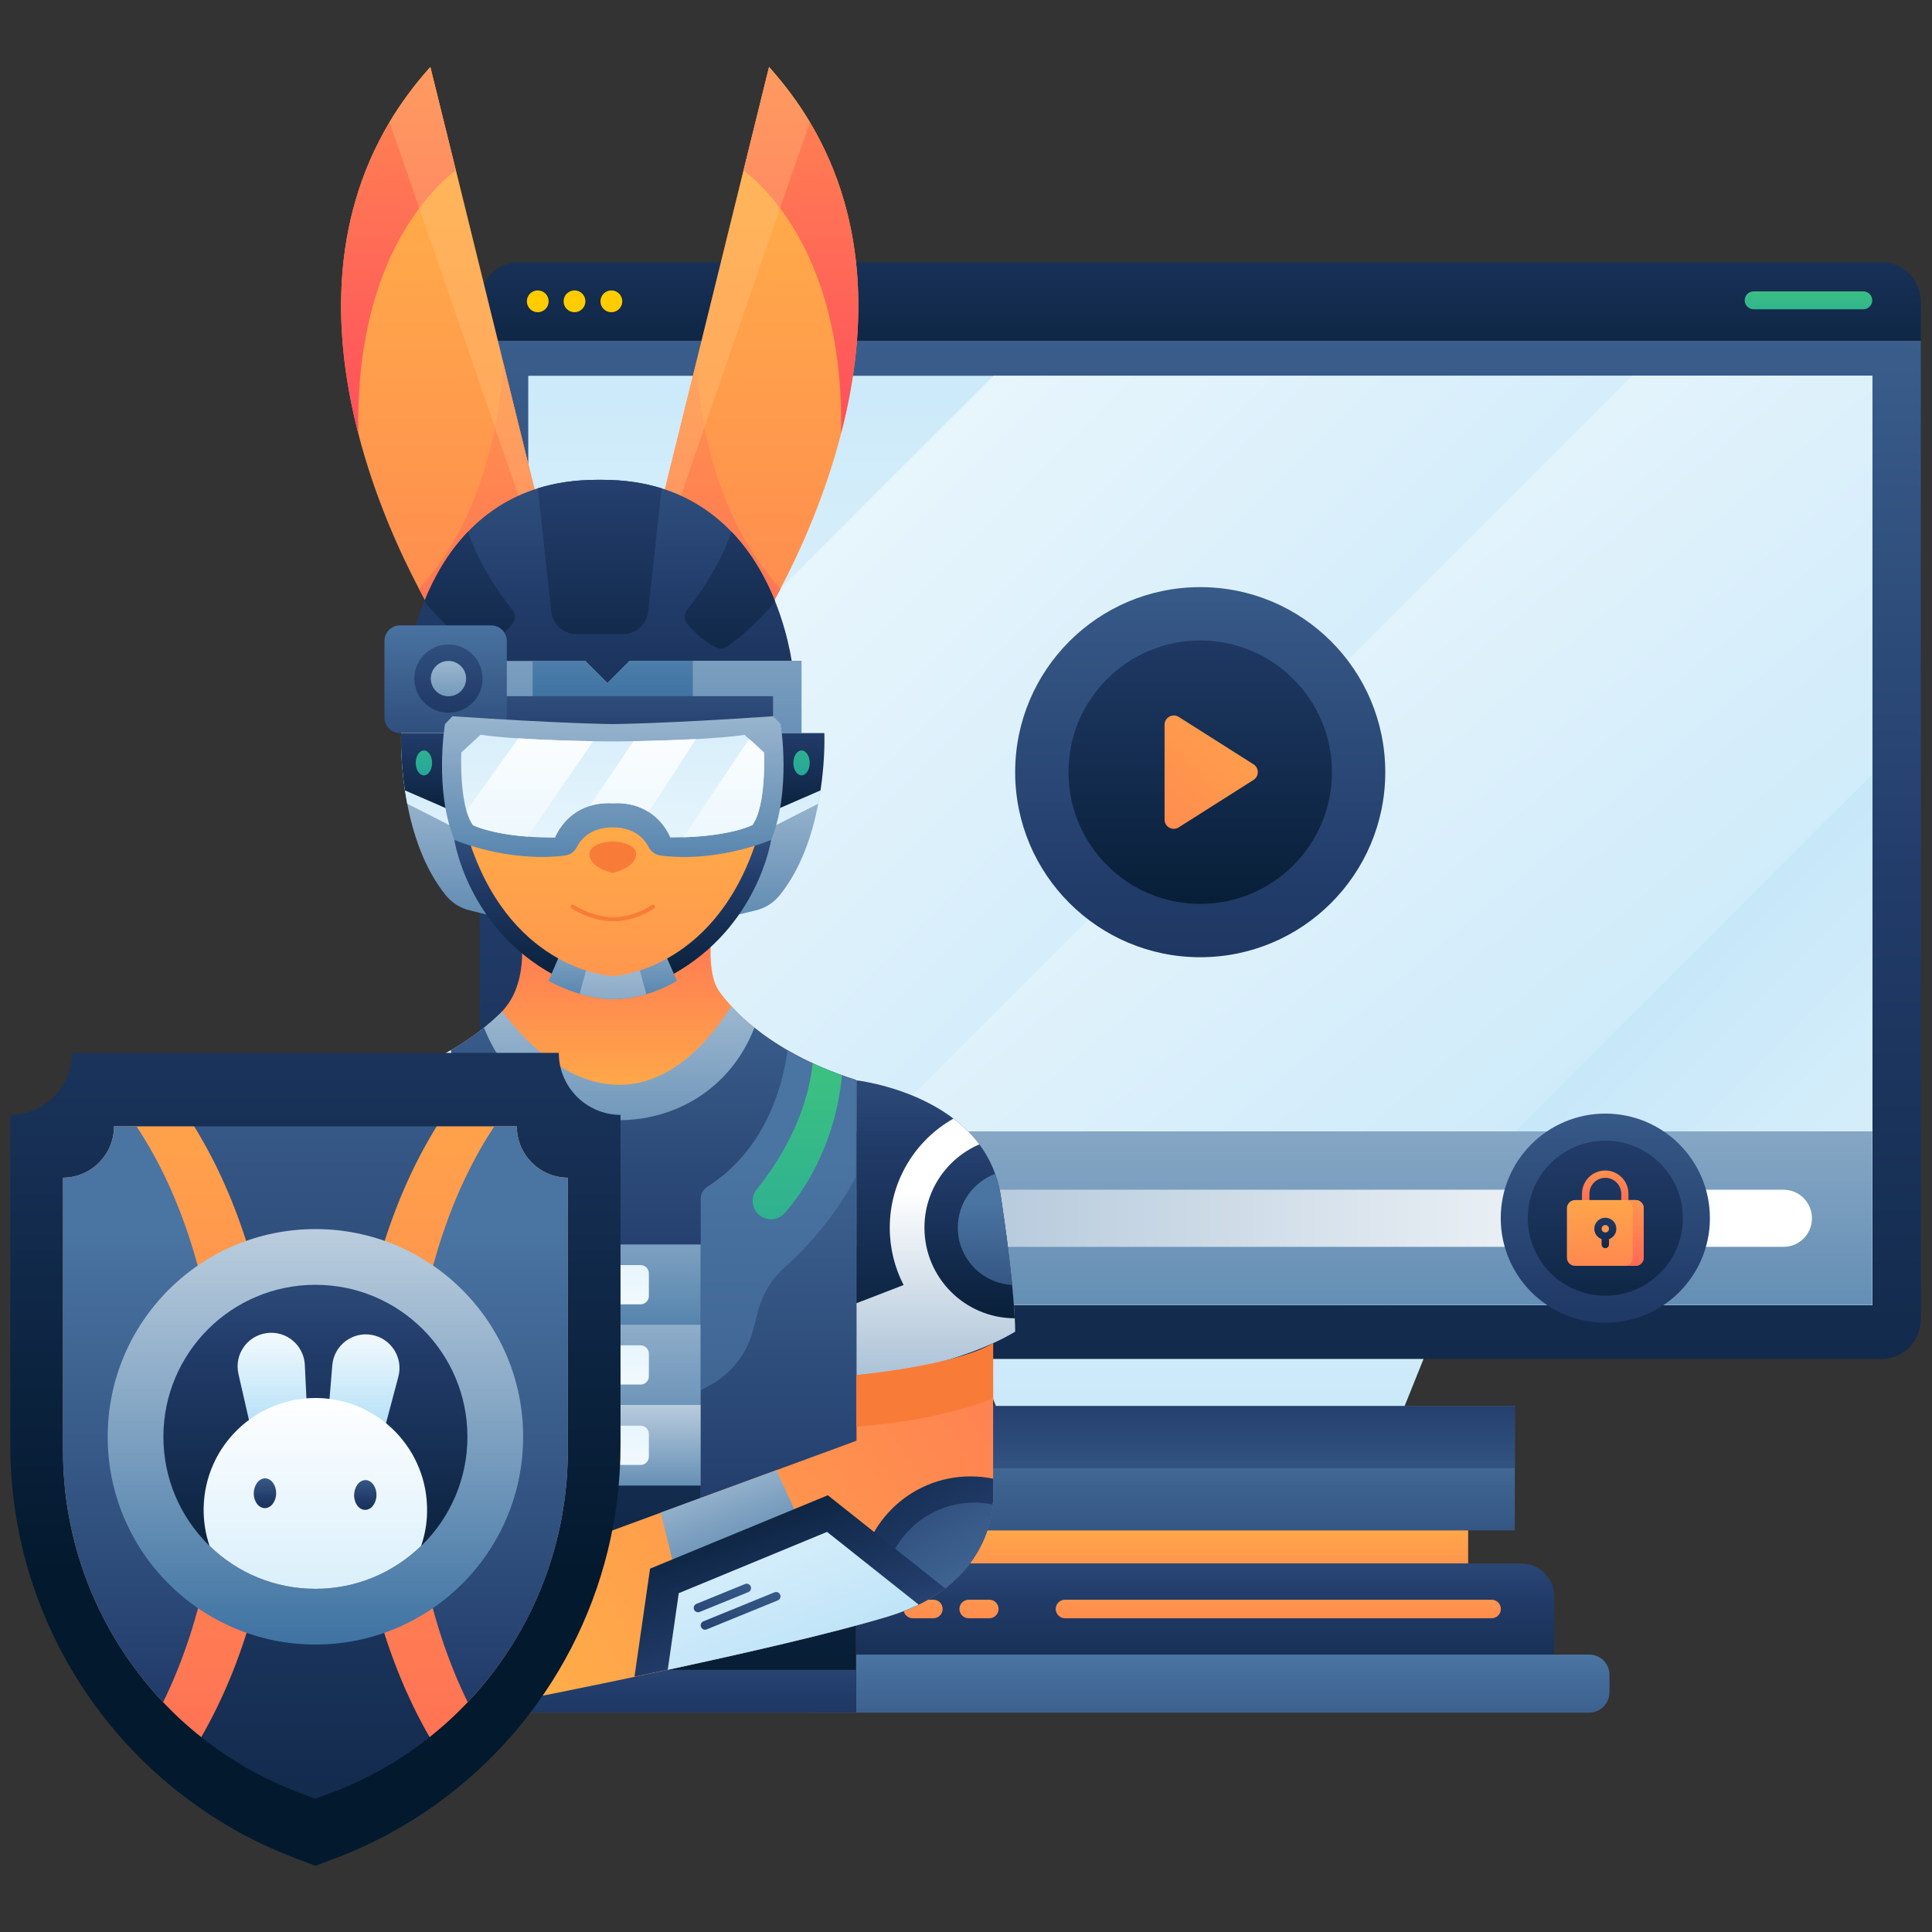 <svg width="1500" height="1500" viewBox="0 0 1500 1500" fill="none" xmlns="http://www.w3.org/2000/svg">
<rect x="0" y="0" width="1500" height="1500" fill="#333333" stroke="none"/>
<path d="M1460.56 1055.09H403.121C386.189 1055.09 372.389 1041.37 372.389 1024.35V264.504H1491.29V1024.44C1491.29 1041.37 1477.58 1055.09 1460.56 1055.09Z" fill="url(#paint0_linear_200_2)"/>
<path d="M1105.23 1055.09H758.535L773.267 1091.75H1090.5L1105.23 1055.09Z" fill="url(#paint1_linear_200_2)"/>
<path d="M1460.56 203.461H403.121C386.189 203.461 372.389 217.176 372.389 234.194V264.504H1491.29V234.194C1491.29 217.176 1477.58 203.461 1460.56 203.461Z" fill="url(#paint2_linear_200_2)"/>
<path d="M417.513 242.406C422.189 242.406 425.979 238.615 425.979 233.94C425.979 229.264 422.189 225.473 417.513 225.473C412.837 225.473 409.047 229.264 409.047 233.94C409.047 238.615 412.837 242.406 417.513 242.406Z" fill="#FFCC00"/>
<path d="M446.042 242.406C450.718 242.406 454.509 238.615 454.509 233.94C454.509 229.264 450.718 225.473 446.042 225.473C441.367 225.473 437.576 229.264 437.576 233.94C437.576 238.615 441.367 242.406 446.042 242.406Z" fill="#FFCC00"/>
<path d="M474.66 242.406C479.335 242.406 483.126 238.615 483.126 233.94C483.126 229.264 479.335 225.473 474.66 225.473C469.984 225.473 466.193 229.264 466.193 233.94C466.193 238.615 469.984 242.406 474.66 242.406Z" fill="#FFCC00"/>
<path d="M1453.62 291.765H410.148V1013.18H1453.62V291.765Z" fill="url(#paint3_linear_200_2)"/>
<path d="M1453.62 291.765H771.236L410.148 652.938V1013.18H1453.62V291.765Z" fill="url(#paint4_linear_200_2)"/>
<path d="M545.779 1013.18H1453.62V291.765H1267.19L545.779 1013.18Z" fill="url(#paint5_linear_200_2)"/>
<path d="M1453.62 601.294L1041.65 1013.18H1453.62V601.294Z" fill="url(#paint6_linear_200_2)"/>
<path d="M1453.62 878.396H410.148V1013.18H1453.62V878.396Z" fill="url(#paint7_linear_200_2)"/>
<path d="M1384.7 968.053H479.065C466.788 968.053 456.883 958.148 456.883 945.872C456.883 933.597 466.788 923.691 479.065 923.691H1384.62C1396.9 923.691 1406.8 933.597 1406.8 945.872C1406.89 958.064 1396.9 968.053 1384.7 968.053Z" fill="url(#paint8_linear_200_2)"/>
<path d="M1246.37 1026.98C1291.21 1026.98 1327.56 990.629 1327.56 945.788C1327.56 900.947 1291.21 864.596 1246.37 864.596C1201.52 864.596 1165.17 900.947 1165.17 945.788C1165.17 990.629 1201.52 1026.98 1246.37 1026.98Z" fill="url(#paint9_linear_200_2)"/>
<path d="M1246.37 1005.98C1279.61 1005.98 1306.56 979.033 1306.56 945.788C1306.56 912.543 1279.61 885.593 1246.37 885.593C1213.12 885.593 1186.17 912.543 1186.17 945.788C1186.17 979.033 1213.12 1005.98 1246.37 1005.98Z" fill="url(#paint10_linear_200_2)"/>
<path d="M1261.61 937.321C1260 937.321 1258.73 936.051 1258.73 934.442V926.823C1258.73 920.05 1253.23 914.462 1246.37 914.462C1239.51 914.462 1234.01 919.965 1234.01 926.823V934.442C1234.01 936.051 1232.74 937.321 1231.13 937.321C1229.52 937.321 1228.25 936.051 1228.25 934.442V926.823C1228.25 916.917 1236.29 908.789 1246.28 908.789C1256.27 908.789 1264.32 916.832 1264.32 926.823V934.442C1264.4 936.051 1263.13 937.321 1261.61 937.321Z" fill="url(#paint11_linear_200_2)"/>
<path d="M1276.17 976.434V937.999C1276.17 934.528 1273.37 931.734 1269.9 931.734H1222.91C1219.44 931.734 1216.56 934.528 1216.56 938.084V976.519C1216.56 979.99 1219.36 982.783 1222.83 982.783H1269.82C1273.37 982.783 1276.17 979.905 1276.17 976.434Z" fill="url(#paint12_linear_200_2)"/>
<path d="M1269.9 931.734H1261.35C1264.82 931.734 1267.62 934.528 1267.62 937.999V976.434C1267.62 979.905 1264.82 982.783 1261.27 982.783H1269.82C1273.29 982.783 1276.17 979.99 1276.17 976.434V937.999C1276.17 934.528 1273.37 931.734 1269.9 931.734Z" fill="url(#paint13_linear_200_2)"/>
<path d="M1246.37 969.069C1244.76 969.069 1243.49 967.799 1243.49 966.19V962.042C1240.19 960.857 1237.81 957.725 1237.81 954C1237.81 949.259 1241.62 945.449 1246.37 945.449C1251.11 945.449 1254.92 949.259 1254.92 954C1254.92 957.725 1252.55 960.857 1249.24 962.042V966.19C1249.24 967.714 1247.97 969.069 1246.37 969.069ZM1246.37 951.121C1244.76 951.121 1243.49 952.391 1243.49 954C1243.49 955.608 1244.76 956.878 1246.37 956.878C1247.97 956.878 1249.24 955.608 1249.24 954C1249.24 952.391 1247.97 951.121 1246.37 951.121Z" fill="url(#paint14_linear_200_2)"/>
<path d="M1361.51 240.12H1446.68C1450.49 240.12 1453.62 236.988 1453.62 233.179C1453.62 229.369 1450.49 226.237 1446.68 226.237H1361.51C1357.7 226.237 1354.56 229.369 1354.56 233.179C1354.56 236.988 1357.7 240.12 1361.51 240.12Z" fill="url(#paint15_linear_200_2)"/>
<path d="M1176.09 1091.75H687.674V1188.18H1176.09V1091.75Z" fill="url(#paint16_linear_200_2)"/>
<path d="M1139.86 1188.18H723.996V1213.91H1139.86V1188.18Z" fill="url(#paint17_linear_200_2)"/>
<path d="M1206.66 1284.61H657.027V1239.4C657.027 1225.34 668.457 1213.91 682.511 1213.91H1181.18C1195.23 1213.91 1206.66 1225.34 1206.66 1239.4V1284.61V1284.61Z" fill="url(#paint18_linear_200_2)"/>
<path d="M1233.83 1284.61H629.933C621.213 1284.61 614.102 1291.72 614.102 1300.44V1313.9C614.102 1322.62 621.213 1329.73 629.933 1329.73H1233.75C1242.47 1329.73 1249.58 1322.62 1249.58 1313.9V1300.44C1249.67 1291.63 1242.55 1284.61 1233.83 1284.61Z" fill="url(#paint19_linear_200_2)"/>
<path d="M1176.09 1091.75H687.674V1139.92H1176.09V1091.75Z" fill="url(#paint20_linear_200_2)"/>
<path d="M724.672 1256.42H708.671C704.692 1256.42 701.475 1253.2 701.475 1249.22C701.475 1245.24 704.692 1242.02 708.671 1242.02H724.672C728.651 1242.02 731.869 1245.24 731.869 1249.22C731.869 1253.2 728.651 1256.42 724.672 1256.42Z" fill="url(#paint21_linear_200_2)"/>
<path d="M768.104 1256.42H752.103C748.123 1256.42 744.906 1253.2 744.906 1249.22C744.906 1245.24 748.123 1242.02 752.103 1242.02H768.104C772.083 1242.02 775.3 1245.24 775.3 1249.22C775.3 1253.2 772.083 1256.42 768.104 1256.42Z" fill="url(#paint22_linear_200_2)"/>
<path d="M1158.06 1256.42H826.86C822.881 1256.42 819.664 1253.2 819.664 1249.22C819.664 1245.24 822.881 1242.02 826.86 1242.02H1158.06C1162.04 1242.02 1165.26 1245.24 1165.26 1249.22C1165.26 1253.2 1162.04 1256.42 1158.06 1256.42Z" fill="url(#paint23_linear_200_2)"/>
<path d="M931.843 743.187C1011.19 743.187 1075.52 678.863 1075.52 599.515C1075.52 520.167 1011.19 455.842 931.843 455.842C852.494 455.842 788.17 520.167 788.17 599.515C788.17 678.863 852.494 743.187 931.843 743.187Z" fill="url(#paint24_linear_200_2)"/>
<path d="M931.843 701.788C988.327 701.788 1034.12 655.999 1034.12 599.515C1034.12 543.031 988.327 497.241 931.843 497.241C875.359 497.241 829.57 543.031 829.57 599.515C829.57 655.999 875.359 701.788 931.843 701.788Z" fill="url(#paint25_linear_200_2)"/>
<path d="M904.158 636.343V562.688C904.158 557.015 910.423 553.629 915.164 556.592L973.243 593.42C977.646 596.214 977.646 602.733 973.243 605.527L915.164 642.354C910.423 645.402 904.158 642.016 904.158 636.343Z" fill="url(#paint26_linear_200_2)"/>
<path d="M653.047 336.468C640.517 385.233 621.383 427.734 605.89 457.197C591.751 484.204 580.745 500.29 580.745 500.29L509.713 406.145L510.729 402.166L540.361 281.945L577.274 132.176L597.085 52C609.531 65.885 620.029 80.193 628.749 94.755C676.076 173.999 672.181 262.472 653.047 336.468Z" fill="url(#paint27_linear_200_2)"/>
<path d="M653.045 336.467C655.415 206.933 600.215 150.124 577.271 132.176L597.083 52C677.004 140.896 675.65 248.841 653.045 336.467Z" fill="url(#paint28_linear_200_2)"/>
<path d="M605.976 457.197C591.837 484.204 580.831 500.29 580.831 500.29L509.799 406.146L540.447 281.946C543.918 332.913 558.057 404.706 605.976 457.197Z" fill="url(#paint29_linear_200_2)"/>
<path opacity="0.3" d="M628.748 94.755L520.379 408.94L510.812 402.167L540.445 281.945L577.358 132.176L597.084 52C609.53 65.885 620.028 80.193 628.748 94.755Z" fill="#FFCA83"/>
<path d="M278.159 336.468C290.689 385.233 309.823 427.734 325.316 457.197C339.455 484.204 350.461 500.29 350.461 500.29L421.493 406.145L420.477 402.166L390.845 281.945L353.932 132.176L334.121 52C321.676 65.885 311.177 80.193 302.457 94.755C255.215 173.999 259.025 262.472 278.159 336.468Z" fill="url(#paint30_linear_200_2)"/>
<path d="M278.158 336.467C275.788 206.933 330.988 150.124 353.932 132.176L334.12 52C254.283 140.896 255.553 248.841 278.158 336.467Z" fill="url(#paint31_linear_200_2)"/>
<path d="M325.316 457.197C339.455 484.204 350.461 500.29 350.461 500.29L421.493 406.146L390.845 281.946C387.374 332.913 373.151 404.706 325.316 457.197Z" fill="url(#paint32_linear_200_2)"/>
<path opacity="0.3" d="M302.457 94.755L410.826 408.94L420.393 402.167L390.761 281.945L353.932 132.176L334.121 52C321.676 65.885 311.262 80.193 302.457 94.755Z" fill="#FFCA83"/>
<path d="M601.742 466.764C594.545 448.901 583.878 429.344 567.877 412.834C554.077 398.442 536.382 386.251 513.692 379.139C500.231 374.906 484.907 372.535 467.636 372.535C466.958 372.535 466.281 372.535 465.604 372.535C464.926 372.535 464.249 372.535 463.572 372.535C446.301 372.535 430.977 374.906 417.515 379.139C394.825 386.251 377.131 398.442 363.331 412.834C347.414 429.428 336.662 448.901 329.466 466.764C317.359 496.904 315.242 522.641 315.242 522.641L465.604 596.551L615.965 522.641C615.965 522.641 613.849 496.904 601.742 466.764Z" fill="url(#paint33_linear_200_2)"/>
<path d="M329.549 466.765C341.74 482.766 358.758 496.142 366.631 501.899C369.256 503.847 372.812 504.101 375.775 502.492C386.527 496.566 393.808 489.115 397.872 484.12C400.327 481.072 400.327 476.67 397.872 473.622C375.775 445.684 366.547 422.486 363.414 412.75C347.413 429.429 336.661 448.901 329.549 466.765Z" fill="url(#paint34_linear_200_2)"/>
<path d="M601.743 466.764C589.551 482.766 572.534 496.142 564.66 501.899C562.036 503.846 558.48 504.1 555.517 502.492C544.764 496.566 537.483 489.115 533.42 484.12C530.964 481.072 530.964 476.67 533.42 473.622C555.517 445.684 564.745 422.486 567.877 412.75C583.794 429.429 594.546 448.901 601.743 466.764Z" fill="url(#paint35_linear_200_2)"/>
<path d="M467.636 372.535C466.959 372.535 466.282 372.535 465.604 372.535C464.927 372.535 464.25 372.535 463.572 372.535C446.301 372.535 430.977 374.906 417.516 379.139L428.014 474.892C429.114 484.712 437.496 492.247 447.402 492.247H465.604H483.807C493.712 492.247 502.094 484.797 503.195 474.892L513.693 379.139C500.147 374.906 484.907 372.535 467.636 372.535Z" fill="url(#paint36_linear_200_2)"/>
<path d="M622.314 512.99V582.667H354.355L385.681 513.159H454.427L471.614 530.261L488.885 512.99H622.314Z" fill="url(#paint37_linear_200_2)"/>
<path d="M537.907 512.99V573.524H413.537V513.159H454.429L471.616 530.261L488.887 512.99H537.907Z" fill="url(#paint38_linear_200_2)"/>
<path d="M600.218 556.084V540.505H377.809V577.42H593.276L600.218 556.084Z" fill="url(#paint39_linear_200_2)"/>
<path d="M381.364 569.205H310.585C303.897 569.205 298.479 563.786 298.479 557.098V497.667C298.479 490.979 303.897 485.56 310.585 485.56H381.364C388.052 485.56 393.47 490.979 393.47 497.667V557.098C393.47 563.786 388.052 569.205 381.364 569.205Z" fill="url(#paint40_linear_200_2)"/>
<path d="M664.645 838.52V1329.73H296.869V838.52C308.553 834.795 319.051 830.816 328.533 826.498C355.964 814.137 374.674 799.914 386.951 788.23C387.967 787.299 388.982 786.283 389.914 785.182C394.232 780.441 397.703 775.108 400.073 769.181C403.714 760.207 406.169 748.354 405.153 733.2H551.874C551.281 743.02 552.043 751.402 553.652 758.514C554.753 763.255 556.785 767.657 559.748 771.552C561.695 774.176 564.404 777.478 567.791 781.119C577.612 791.871 593.782 806.179 618.758 819.386C631.542 826.329 646.781 832.848 664.645 838.52Z" fill="url(#paint41_linear_200_2)"/>
<path d="M618.672 819.387C599.707 839.706 514.028 931.057 506.917 931.565C498.958 932.158 315.324 862.48 315.324 862.48L328.532 826.414C355.962 814.053 374.673 799.829 386.949 788.146C387.965 787.215 388.981 786.199 389.912 785.098C403.458 803.47 437.324 842.246 480.84 842.246C524.357 842.246 554.751 802.2 567.789 781.034C577.525 791.871 593.696 806.179 618.672 819.387Z" fill="url(#paint42_linear_200_2)"/>
<path d="M664.728 838.519V1329.73H408.623C408.623 1329.73 362.651 1321.78 316.002 1284.52C309.567 1279.44 303.133 1273.77 296.783 1267.51V838.519C333.188 827.005 358.587 811.681 375.774 797.881C375.943 798.22 376.028 798.558 376.197 798.897C413.787 893.296 547.724 893.296 585.315 798.897C585.484 798.558 585.569 798.22 585.738 797.881C602.84 811.681 628.239 827.005 664.728 838.519Z" fill="url(#paint43_linear_200_2)"/>
<path d="M332.256 1296.46C372.809 1323.55 408.622 1329.82 408.622 1329.82H664.727V1296.46H332.256Z" fill="url(#paint44_linear_200_2)"/>
<path d="M544 930.886V1200.88C544 1209.09 552.551 1214.51 559.917 1211.04L664.645 1162.44V838.518C643.31 831.745 625.784 823.702 611.476 815.405C607.243 845.715 593.359 893.211 549.164 921.404C545.947 923.52 544 927.076 544 930.886Z" fill="url(#paint45_linear_200_2)"/>
<path d="M664.643 913.446C653.891 934.019 636.451 959.672 608.851 984.309C598.945 993.198 591.918 1004.88 588.616 1017.84L584.806 1032.57C579.896 1051.28 567.366 1067.11 550.179 1076.08L543.914 1079.39V1171.84L664.643 1118.41V913.446V913.446Z" fill="url(#paint46_linear_200_2)"/>
<path d="M630.947 825.482C628.492 848.595 619.01 884.068 587.431 923.605C582.351 929.954 583.705 939.182 590.225 943.924C596.151 948.241 604.363 947.31 609.189 941.892C622.989 926.229 648.303 890.502 653.722 834.795C645.509 831.916 637.974 828.784 630.947 825.482Z" fill="url(#paint47_linear_200_2)"/>
<path d="M417.514 930.886V1200.88C417.514 1209.09 408.963 1214.51 401.597 1211.04L296.869 1162.44V838.518C318.204 831.745 335.729 823.702 350.037 815.405C354.271 845.715 368.155 893.211 412.349 921.404C415.567 923.52 417.514 927.076 417.514 930.886Z" fill="url(#paint48_linear_200_2)"/>
<path d="M296.783 913.446C307.535 934.019 324.976 959.672 352.576 984.309C362.482 993.198 369.509 1004.88 372.811 1017.84L376.62 1032.57C381.531 1051.28 394.061 1067.11 411.248 1076.08L417.513 1079.39V1171.84L296.783 1118.41V913.446V913.446Z" fill="url(#paint49_linear_200_2)"/>
<path d="M296.783 1006.32C315.409 1053.48 351.306 1116.3 417.513 1156V1171.67L296.783 1118.24V1006.32Z" fill="url(#paint50_linear_200_2)"/>
<path d="M330.565 825.482C333.021 848.595 342.503 884.068 374.082 923.605C379.162 929.954 377.807 939.182 371.288 943.924C365.362 948.241 357.149 947.31 352.324 941.892C338.524 926.229 313.209 890.502 307.791 834.795C316.003 831.916 323.538 828.784 330.565 825.482Z" fill="url(#paint51_linear_200_2)"/>
<path d="M418.189 1028.76H543.999V966.191H418.189V1028.76Z" fill="url(#paint52_linear_200_2)"/>
<path d="M497.349 982.191H480.755H464.161C460.605 982.191 457.727 985.07 457.727 988.626V1006.24C457.727 1009.79 460.605 1012.67 464.161 1012.67H480.755H497.349C500.905 1012.67 503.783 1009.79 503.783 1006.24V988.626C503.783 985.07 500.905 982.191 497.349 982.191Z" fill="url(#paint53_linear_200_2)"/>
<path d="M418.189 1091.07H543.999V1028.5H418.189V1091.07Z" fill="url(#paint54_linear_200_2)"/>
<path d="M497.349 1044.5H480.755H464.161C460.605 1044.5 457.727 1047.38 457.727 1050.94V1068.55C457.727 1072.1 460.605 1074.98 464.161 1074.98H480.755H497.349C500.905 1074.98 503.783 1072.1 503.783 1068.55V1051.02C503.783 1047.47 500.905 1044.5 497.349 1044.5Z" fill="url(#paint55_linear_200_2)"/>
<path d="M418.189 1153.38H543.999V1090.81H418.189V1153.38Z" fill="url(#paint56_linear_200_2)"/>
<path d="M497.349 1106.9H480.755H464.161C460.605 1106.9 457.727 1109.78 457.727 1113.33V1130.94C457.727 1134.5 460.605 1137.38 464.161 1137.38H480.755H497.349C500.905 1137.38 503.783 1134.5 503.783 1130.94V1113.33C503.783 1109.78 500.905 1106.9 497.349 1106.9Z" fill="url(#paint57_linear_200_2)"/>
<path d="M664.9 838.774C664.9 838.774 765.057 849.865 776.994 928.601C788.847 1007.25 788.085 1034.01 788.085 1034.01C788.085 1034.01 740.589 1064.15 664.9 1067.62V838.774Z" fill="url(#paint58_linear_200_2)"/>
<path d="M776.991 928.6C772.843 901.084 757.942 881.865 740.248 868.489C710.7 885.167 690.805 916.916 690.805 953.237C690.805 969.239 694.699 984.394 701.557 997.686L664.982 1011.82V1067.62C721.707 1064.99 762.599 1047.38 779.531 1038.75C779.616 1038.75 779.616 1038.66 779.701 1038.66C780.039 1038.49 780.463 1038.24 780.801 1038.07C785.627 1035.53 788.167 1033.92 788.167 1033.92C788.167 1033.92 788.844 1007.25 776.991 928.6Z" fill="url(#paint59_linear_200_2)"/>
<path d="M771.066 1042.81V1160.92C771.066 1160.92 775.553 1229.07 689.451 1255.06C603.349 1281.05 409.725 1318.81 409.725 1318.81V1212.39L664.983 1118.58V1067.62C664.899 1067.62 742.873 1060.25 771.066 1042.81Z" fill="url(#paint60_linear_200_2)"/>
<path d="M512.93 1174.38L602.757 1141.44L633.744 1208.84L529.862 1242.79L512.93 1174.38Z" fill="url(#paint61_linear_200_2)"/>
<path d="M770.811 1168.11C769.287 1186.23 758.45 1234.23 689.365 1255.06C688.942 1255.23 688.519 1255.32 688.095 1255.49C682.931 1257.01 677.512 1258.62 671.755 1260.23C668.792 1251.51 667.184 1242.19 667.184 1232.54C667.184 1184.88 705.79 1146.27 753.455 1146.27C759.466 1146.27 765.393 1146.86 771.065 1148.05V1160.92C771.065 1161 771.234 1163.63 770.811 1168.11Z" fill="url(#paint62_linear_200_2)"/>
<path d="M770.813 1168.11C769.289 1186.23 758.452 1234.23 689.367 1255.06C688.944 1255.23 688.52 1255.31 688.097 1255.48C686.573 1249.73 685.727 1243.72 685.727 1237.45C685.727 1198.34 717.475 1166.59 756.589 1166.59C761.5 1166.67 766.241 1167.1 770.813 1168.11Z" fill="url(#paint63_linear_200_2)"/>
<path d="M664.9 1107.66C691.146 1105.71 733.562 1100.38 771.068 1085.82V1042.89C742.79 1060.33 664.9 1067.62 664.9 1067.62V1107.66Z" fill="#F87C38"/>
<path d="M689.451 1255.06C708.161 1249.39 722.639 1241.77 733.814 1233.22L642.717 1160.92L504.716 1217.89L492.609 1301.79C555.853 1288.59 640.177 1269.96 689.451 1255.06Z" fill="url(#paint64_linear_200_2)"/>
<path d="M689.451 1255.06C698.34 1252.35 706.214 1249.22 713.241 1245.83L642.124 1189.36L526.983 1236.94L518.432 1296.46C577.357 1283.76 646.611 1268.01 689.451 1255.06Z" fill="url(#paint65_linear_200_2)"/>
<path d="M580.999 1236.1L543.239 1251.51C541.546 1252.18 539.599 1251.42 538.837 1249.64C538.159 1247.95 538.921 1246 540.699 1245.24L578.459 1229.83C580.152 1229.15 582.1 1229.92 582.862 1231.69C583.539 1233.39 582.777 1235.42 580.999 1236.1Z" fill="url(#paint66_linear_200_2)"/>
<path d="M603.857 1242.53L548.657 1265.05C546.964 1265.73 545.017 1264.97 544.255 1263.19C543.577 1261.5 544.339 1259.55 546.117 1258.79L601.317 1236.27C603.011 1235.59 604.958 1236.35 605.72 1238.13C606.397 1239.91 605.635 1241.85 603.857 1242.53Z" fill="url(#paint67_linear_200_2)"/>
<path d="M717.729 953.153C717.729 991.928 749.054 1023.42 787.829 1023.51C787.152 1009.54 784.782 980.245 776.993 928.516C774.537 912.515 768.526 899.307 760.399 888.47C735.254 899.222 717.729 924.198 717.729 953.153Z" fill="url(#paint68_linear_200_2)"/>
<path d="M743.637 953.152C743.637 976.942 762.347 996.414 785.884 997.599C784.275 981.26 781.566 958.74 776.994 928.516C776.063 922.42 774.623 916.663 772.676 911.329C755.744 917.679 743.637 934.019 743.637 953.152Z" fill="url(#paint69_linear_200_2)"/>
<path d="M390.424 713.049L364.517 706.784C357.236 705.006 350.717 700.857 345.976 694.931C329.297 674.188 320.661 647.519 316.174 623.982C310.417 593.927 311.518 569.205 311.518 569.205H344.536L357.998 611.537L390.424 713.049Z" fill="url(#paint70_linear_200_2)"/>
<path d="M357.996 611.538L354.694 631.18L352.747 642.61L316.173 623.984C315.496 620.428 314.903 616.956 314.395 613.654C310.585 588.509 311.432 569.205 311.432 569.205H344.45L357.996 611.538Z" fill="url(#paint71_linear_200_2)"/>
<path d="M357.996 611.538L354.694 631.181L314.395 613.655C310.585 588.509 311.432 569.205 311.432 569.205H344.45L357.996 611.538Z" fill="url(#paint72_linear_200_2)"/>
<path d="M352.746 652.092C352.746 652.092 362.821 719.99 429.535 756.733L440.88 724.308L380.346 652.092H352.746V652.092Z" fill="url(#paint73_linear_200_2)"/>
<path d="M329.125 601.971C332.632 601.971 335.475 597.65 335.475 592.32C335.475 586.989 332.632 582.668 329.125 582.668C325.618 582.668 322.775 586.989 322.775 592.32C322.775 597.65 325.618 601.971 329.125 601.971Z" fill="url(#paint74_linear_200_2)"/>
<path d="M561.018 713.049L586.924 706.784C594.205 705.006 600.725 700.858 605.466 694.931C622.144 674.188 630.78 647.519 635.267 623.982C641.024 593.927 639.924 569.205 639.924 569.205H606.905L593.444 611.537L561.018 713.049Z" fill="url(#paint75_linear_200_2)"/>
<path d="M593.443 611.538L596.745 631.18L598.692 642.61L635.267 623.984C635.944 620.428 636.537 616.956 637.045 613.655C640.855 588.509 640.008 569.205 640.008 569.205H606.989L593.443 611.538Z" fill="url(#paint76_linear_200_2)"/>
<path d="M593.443 611.538L596.745 631.181L637.045 613.655C640.855 588.509 640.008 569.205 640.008 569.205H606.989L593.443 611.538Z" fill="url(#paint77_linear_200_2)"/>
<path d="M598.693 652.09C598.693 652.09 588.618 719.99 521.903 756.734L510.559 724.223L571.093 652.006H598.693V652.09Z" fill="url(#paint78_linear_200_2)"/>
<path d="M525.543 761.476C525.543 761.476 516.145 767.741 501.837 771.89C494.302 774.091 485.413 775.785 475.761 775.7C466.617 775.615 457.728 773.922 450.108 771.636C435.885 767.403 425.895 761.476 425.895 761.476L435.885 738.362L457.558 744.035L475.676 748.776L494.302 743.865L515.468 738.362L525.543 761.476Z" fill="url(#paint79_linear_200_2)"/>
<path d="M501.754 771.891C494.219 774.092 485.33 775.785 475.678 775.7C466.535 775.616 457.645 773.922 450.025 771.637L457.56 743.952L457.899 742.597L492.78 738.279L494.219 743.782L501.754 771.891Z" fill="url(#paint80_linear_200_2)"/>
<path d="M475.762 593.334H365.531V656.577C399.312 754.786 475.678 757.834 475.762 757.834C475.847 757.834 552.213 754.701 585.994 656.577V593.334H475.762Z" fill="url(#paint81_linear_200_2)"/>
<path d="M622.313 601.971C625.819 601.971 628.662 597.65 628.662 592.32C628.662 586.989 625.819 582.668 622.313 582.668C618.806 582.668 615.963 586.989 615.963 592.32C615.963 597.65 618.806 601.971 622.313 601.971Z" fill="url(#paint82_linear_200_2)"/>
<path d="M481.774 865.612V1122.14C481.774 1234.24 427.166 1337.19 339.032 1400.51C322.946 1412.11 305.76 1422.36 287.557 1431.08C278.667 1435.39 269.609 1439.29 260.296 1442.76L244.887 1448.6L229.478 1442.76C220.165 1439.2 211.022 1435.31 202.217 1431.08C184.014 1422.36 166.828 1412.11 150.742 1400.51C62.523 1337.19 8 1234.24 8 1122.14V865.612C34.499 865.443 55.919 843.939 55.919 817.439H433.855C433.855 844.023 455.274 865.443 481.774 865.612Z" fill="url(#paint83_linear_200_2)"/>
<path d="M401.26 874.501H244.887H88.515C88.515 896.428 70.82 914.208 48.893 914.377V1126.54C48.893 1244.48 121.872 1350.05 232.103 1391.79L244.887 1396.62L257.671 1391.79C367.903 1350.05 440.882 1244.39 440.882 1126.54V914.377C418.954 914.208 401.26 896.428 401.26 874.501Z" fill="url(#paint84_linear_200_2)"/>
<path d="M401.259 874.501H339.032C299.663 938.167 275.619 1023 275.619 1116.13C275.619 1204.94 297.462 1286.13 333.529 1348.7C400.074 1295.87 440.796 1214.59 440.796 1126.54V914.377C418.953 914.208 401.259 896.429 401.259 874.501Z" fill="url(#paint85_linear_200_2)"/>
<path d="M401.259 874.501H383.818C344.026 934.188 319.051 1020.38 319.051 1116.13C319.051 1194.02 335.56 1265.48 363.16 1321.61C412.011 1269.96 440.881 1200.71 440.881 1126.54V914.377C418.953 914.208 401.259 896.429 401.259 874.501Z" fill="url(#paint86_linear_200_2)"/>
<path d="M88.516 874.501H150.743C190.112 938.167 214.156 1023 214.156 1116.13C214.156 1204.94 192.313 1286.13 156.247 1348.7C89.701 1295.87 48.978 1214.59 48.978 1126.54V914.377C70.822 914.208 88.516 896.428 88.516 874.501Z" fill="url(#paint87_linear_200_2)"/>
<path d="M88.515 874.501H105.955C145.747 934.188 170.723 1020.38 170.723 1116.13C170.723 1194.02 154.213 1265.48 126.613 1321.61C77.763 1269.96 48.893 1200.71 48.893 1126.54V914.377C70.82 914.208 88.515 896.428 88.515 874.501Z" fill="url(#paint88_linear_200_2)"/>
<path d="M244.888 1276.82C333.963 1276.82 406.171 1204.61 406.171 1115.54C406.171 1026.46 333.963 954.253 244.888 954.253C155.814 954.253 83.606 1026.46 83.606 1115.54C83.606 1204.61 155.814 1276.82 244.888 1276.82Z" fill="url(#paint89_linear_200_2)"/>
<path d="M244.887 1233.56C310.068 1233.56 362.908 1180.72 362.908 1115.54C362.908 1050.36 310.068 997.517 244.887 997.517C179.707 997.517 126.867 1050.36 126.867 1115.54C126.867 1180.72 179.707 1233.56 244.887 1233.56Z" fill="url(#paint90_linear_200_2)"/>
<path d="M240.479 1139.33L202.889 1144.49L185.11 1066.68C181.723 1051.7 191.883 1037.05 207.038 1035.02C222.192 1032.9 235.908 1044.33 236.67 1059.66L240.479 1139.33Z" fill="url(#paint91_linear_200_2)"/>
<path d="M251.4 1139.5L288.821 1145.93L309.31 1068.8C313.204 1053.99 303.553 1039 288.483 1036.38C273.413 1033.75 259.274 1044.67 258.004 1059.91L251.4 1139.5Z" fill="url(#paint92_linear_200_2)"/>
<path d="M158.106 1170.74C157.937 1181.07 159.545 1190.97 162.678 1200.2C183.928 1220.86 212.883 1233.56 244.885 1233.56C276.803 1233.56 305.758 1220.86 327.008 1200.2C329.802 1191.9 331.496 1183.01 331.58 1173.7C332.427 1125.78 294.244 1086.24 246.325 1085.4C198.49 1084.63 158.953 1122.82 158.106 1170.74Z" fill="url(#paint93_linear_200_2)"/>
<path d="M214.406 1159.48C214.322 1165.83 210.342 1170.99 205.517 1170.91C200.691 1170.82 196.881 1165.57 197.05 1159.22C197.135 1152.87 201.114 1147.71 205.94 1147.79C210.681 1147.88 214.491 1153.13 214.406 1159.48Z" fill="url(#paint94_linear_200_2)"/>
<path d="M292.297 1160.83C292.212 1167.18 288.233 1172.34 283.407 1172.26C278.581 1172.17 274.772 1166.93 274.941 1160.58C275.11 1154.23 279.005 1149.06 283.831 1149.15C288.572 1149.23 292.382 1154.48 292.297 1160.83Z" fill="url(#paint95_linear_200_2)"/>
<path d="M606.059 562.178L600.217 556.082C515.808 561.924 475.762 562.178 475.762 562.178C475.762 562.178 435.717 561.839 351.308 556.082L345.466 562.178C345.466 562.178 336.915 613.569 352.832 652.091C352.832 652.091 393.47 669.786 438.341 664.283C442.405 663.775 445.961 661.405 447.823 657.764C450.956 651.583 458.576 642.355 475.762 642.355C492.864 642.355 500.484 651.583 503.701 657.764C505.564 661.405 509.204 663.775 513.183 664.283C558.055 669.871 598.693 652.091 598.693 652.091C614.61 613.569 606.059 562.178 606.059 562.178Z" fill="url(#paint96_linear_200_2)"/>
<path d="M584.134 640.576C584.134 640.576 568.556 648.788 530.542 650.058C527.325 650.142 523.938 650.227 520.382 650.227C520.382 650.227 515.98 638.29 503.619 630.416C496.846 626.098 487.787 622.966 475.68 623.643C468.653 623.304 462.727 624.151 457.563 625.844C437.582 632.279 430.978 650.312 430.978 650.312C423.105 650.312 415.993 650.058 409.728 649.55C379.757 647.264 367.227 640.66 367.227 640.66C365.111 637.697 363.417 633.802 362.147 629.4C356.898 611.028 358.168 584.19 358.168 584.19L373.069 570.475C381.366 571.66 391.61 572.591 402.362 573.268C423.105 574.623 445.794 575.216 460.356 575.47C469.669 575.639 475.596 575.639 475.596 575.639C475.596 575.639 481.946 575.639 491.766 575.47C504.297 575.3 522.414 574.792 540.194 573.861C553.994 573.099 567.54 572.083 578.123 570.559L581.594 573.776L593.023 584.275C593.193 584.19 595.14 625.506 584.134 640.576Z" fill="url(#paint97_linear_200_2)"/>
<path d="M460.438 575.47L409.809 649.552C379.838 647.266 367.308 640.662 367.308 640.662C365.192 637.699 363.498 633.804 362.229 629.402L402.443 573.269C423.271 574.624 445.876 575.216 460.438 575.47Z" fill="url(#paint98_linear_200_2)"/>
<path d="M540.36 573.779L503.701 630.417C496.928 626.099 487.869 622.967 475.762 623.644C468.735 623.305 462.809 624.152 457.645 625.845L491.933 575.472C504.378 575.218 522.581 574.71 540.36 573.779Z" fill="url(#paint99_linear_200_2)"/>
<path d="M584.131 640.576C584.131 640.576 568.553 648.788 530.539 650.058L581.675 573.61L593.105 584.108C593.19 584.192 595.137 625.506 584.131 640.576Z" fill="url(#paint100_linear_200_2)"/>
<path d="M475.762 677.745C475.847 677.745 492.864 674.02 493.795 663.945C494.726 653.87 475.847 653.193 475.762 653.193C475.677 653.193 456.797 653.87 457.729 663.945C458.575 674.105 475.593 677.745 475.762 677.745Z" fill="#F87C38"/>
<path d="M476.272 715.248C458.323 715.248 444.269 705.514 443.677 705.175C442.915 704.668 442.745 703.652 443.253 702.975C443.761 702.213 444.777 702.044 445.455 702.551C445.624 702.636 459.339 712.116 476.272 712.116C493.204 712.116 505.819 702.721 505.989 702.636C506.666 702.128 507.682 702.213 508.19 702.975C508.698 703.652 508.613 704.668 507.851 705.175C507.343 705.514 494.22 715.248 476.272 715.248Z" fill="#F87C38"/>
<path d="M348.175 553.373C362.811 553.373 374.675 541.51 374.675 526.875C374.675 512.24 362.811 500.376 348.175 500.376C333.54 500.376 321.676 512.24 321.676 526.875C321.676 541.51 333.54 553.373 348.175 553.373Z" fill="url(#paint101_linear_200_2)"/>
<path d="M348.176 540.591C355.751 540.591 361.892 534.45 361.892 526.875C361.892 519.3 355.751 513.158 348.176 513.158C340.601 513.158 334.461 519.3 334.461 526.875C334.461 534.45 340.601 540.591 348.176 540.591Z" fill="url(#paint102_linear_200_2)"/>
<defs>
<linearGradient id="paint0_linear_200_2" x1="931.881" y1="1393.94" x2="931.881" y2="-20.131" gradientUnits="userSpaceOnUse">
<stop stop-color="#03192E"/>
<stop offset="0.5" stop-color="#223C6A"/>
<stop offset="1" stop-color="#4A74A2"/>
</linearGradient>
<linearGradient id="paint1_linear_200_2" x1="931.879" y1="724.613" x2="931.879" y2="1234.35" gradientUnits="userSpaceOnUse">
<stop stop-color="white"/>
<stop offset="1" stop-color="#B5E0F7"/>
</linearGradient>
<linearGradient id="paint2_linear_200_2" x1="931.881" y1="348.38" x2="931.881" y2="-77.839" gradientUnits="userSpaceOnUse">
<stop stop-color="#03192E"/>
<stop offset="0.5" stop-color="#223C6A"/>
<stop offset="1" stop-color="#4A74A2"/>
</linearGradient>
<linearGradient id="paint3_linear_200_2" x1="931.881" y1="1019.25" x2="931.881" y2="-32.239" gradientUnits="userSpaceOnUse">
<stop stop-color="white"/>
<stop offset="1" stop-color="#B5E0F7"/>
</linearGradient>
<linearGradient id="paint4_linear_200_2" x1="349.599" y1="71.592" x2="1361.66" y2="1081.26" gradientUnits="userSpaceOnUse">
<stop stop-color="white"/>
<stop offset="1" stop-color="#B5E0F7"/>
</linearGradient>
<linearGradient id="paint5_linear_200_2" x1="580.738" y1="153.626" x2="1509.06" y2="1259" gradientUnits="userSpaceOnUse">
<stop stop-color="white"/>
<stop offset="1" stop-color="#B5E0F7"/>
</linearGradient>
<linearGradient id="paint6_linear_200_2" x1="1791.49" y1="1351.06" x2="1071.3" y2="630.872" gradientUnits="userSpaceOnUse">
<stop stop-color="white"/>
<stop offset="1" stop-color="#B5E0F7"/>
</linearGradient>
<linearGradient id="paint7_linear_200_2" x1="931.881" y1="1193.91" x2="931.881" y2="385.174" gradientUnits="userSpaceOnUse">
<stop stop-color="#386E9F"/>
<stop offset="1" stop-color="white"/>
</linearGradient>
<linearGradient id="paint8_linear_200_2" x1="-251.431" y1="945.813" x2="1345.46" y2="945.813" gradientUnits="userSpaceOnUse">
<stop stop-color="#386E9F"/>
<stop offset="1" stop-color="white"/>
</linearGradient>
<linearGradient id="paint9_linear_200_2" x1="1246.39" y1="1268.71" x2="1246.39" y2="739.496" gradientUnits="userSpaceOnUse">
<stop stop-color="#03192E"/>
<stop offset="0.5" stop-color="#223C6A"/>
<stop offset="1" stop-color="#4A74A2"/>
</linearGradient>
<linearGradient id="paint10_linear_200_2" x1="1246.39" y1="1083.85" x2="1246.39" y2="691.52" gradientUnits="userSpaceOnUse">
<stop stop-color="#03192E"/>
<stop offset="0.5" stop-color="#223C6A"/>
<stop offset="1" stop-color="#4A74A2"/>
</linearGradient>
<linearGradient id="paint11_linear_200_2" x1="1246.39" y1="981.065" x2="1246.39" y2="886.895" gradientUnits="userSpaceOnUse">
<stop stop-color="#FF2A64"/>
<stop offset="1" stop-color="#FFAF48"/>
</linearGradient>
<linearGradient id="paint12_linear_200_2" x1="1246.39" y1="1155" x2="1246.39" y2="913.158" gradientUnits="userSpaceOnUse">
<stop stop-color="#FF2A64"/>
<stop offset="1" stop-color="#FFAF48"/>
</linearGradient>
<linearGradient id="paint13_linear_200_2" x1="1268.79" y1="1055.99" x2="1268.79" y2="902.146" gradientUnits="userSpaceOnUse">
<stop stop-color="#FF2A64"/>
<stop offset="1" stop-color="#FFAF48"/>
</linearGradient>
<linearGradient id="paint14_linear_200_2" x1="1246.39" y1="989.079" x2="1246.39" y2="894.817" gradientUnits="userSpaceOnUse">
<stop stop-color="#03192E"/>
<stop offset="0.5" stop-color="#223C6A"/>
<stop offset="1" stop-color="#4A74A2"/>
</linearGradient>
<linearGradient id="paint15_linear_200_2" x1="1404.1" y1="293.113" x2="1404.1" y2="217.709" gradientUnits="userSpaceOnUse">
<stop stop-color="#108BB4"/>
<stop offset="1" stop-color="#40C67C"/>
</linearGradient>
<linearGradient id="paint16_linear_200_2" x1="931.881" y1="1423.26" x2="931.881" y2="1102.86" gradientUnits="userSpaceOnUse">
<stop stop-color="#03192E"/>
<stop offset="0.5" stop-color="#223C6A"/>
<stop offset="1" stop-color="#4A74A2"/>
</linearGradient>
<linearGradient id="paint17_linear_200_2" x1="931.883" y1="1391.53" x2="931.883" y2="1173.61" gradientUnits="userSpaceOnUse">
<stop stop-color="#FF2A64"/>
<stop offset="1" stop-color="#FFAF48"/>
</linearGradient>
<linearGradient id="paint18_linear_200_2" x1="931.882" y1="1376.12" x2="931.882" y2="1104.76" gradientUnits="userSpaceOnUse">
<stop stop-color="#03192E"/>
<stop offset="0.5" stop-color="#223C6A"/>
<stop offset="1" stop-color="#4A74A2"/>
</linearGradient>
<linearGradient id="paint19_linear_200_2" x1="931.881" y1="1542.28" x2="931.881" y2="1285.61" gradientUnits="userSpaceOnUse">
<stop stop-color="#03192E"/>
<stop offset="0.5" stop-color="#223C6A"/>
<stop offset="1" stop-color="#4A74A2"/>
</linearGradient>
<linearGradient id="paint20_linear_200_2" x1="931.881" y1="939.846" x2="931.881" y2="1223.69" gradientUnits="userSpaceOnUse">
<stop stop-color="#03192E"/>
<stop offset="0.5" stop-color="#223C6A"/>
<stop offset="1" stop-color="#4A74A2"/>
</linearGradient>
<linearGradient id="paint21_linear_200_2" x1="716.647" y1="1404.56" x2="716.647" y2="1203.95" gradientUnits="userSpaceOnUse">
<stop stop-color="#FF2A64"/>
<stop offset="1" stop-color="#FFAF48"/>
</linearGradient>
<linearGradient id="paint22_linear_200_2" x1="760.078" y1="1404.56" x2="760.078" y2="1203.95" gradientUnits="userSpaceOnUse">
<stop stop-color="#FF2A64"/>
<stop offset="1" stop-color="#FFAF48"/>
</linearGradient>
<linearGradient id="paint23_linear_200_2" x1="992.472" y1="1404.56" x2="992.472" y2="1203.95" gradientUnits="userSpaceOnUse">
<stop stop-color="#FF2A64"/>
<stop offset="1" stop-color="#FFAF48"/>
</linearGradient>
<linearGradient id="paint24_linear_200_2" x1="931.882" y1="1124.83" x2="931.882" y2="253.407" gradientUnits="userSpaceOnUse">
<stop stop-color="#03192E"/>
<stop offset="0.5" stop-color="#223C6A"/>
<stop offset="1" stop-color="#4A74A2"/>
</linearGradient>
<linearGradient id="paint25_linear_200_2" x1="931.882" y1="746.494" x2="931.882" y2="193.472" gradientUnits="userSpaceOnUse">
<stop stop-color="#03192E"/>
<stop offset="0.5" stop-color="#223C6A"/>
<stop offset="1" stop-color="#4A74A2"/>
</linearGradient>
<linearGradient id="paint26_linear_200_2" x1="530.757" y1="999.814" x2="1017.64" y2="502.157" gradientUnits="userSpaceOnUse">
<stop stop-color="#FF2A64"/>
<stop offset="1" stop-color="#FFAF48"/>
</linearGradient>
<linearGradient id="paint27_linear_200_2" x1="588.084" y1="1520.74" x2="588.084" y2="106.719" gradientUnits="userSpaceOnUse">
<stop stop-color="#FF2A64"/>
<stop offset="1" stop-color="#FFAF48"/>
</linearGradient>
<linearGradient id="paint28_linear_200_2" x1="621.865" y1="527.822" x2="621.865" y2="-154.103" gradientUnits="userSpaceOnUse">
<stop stop-color="#FF2A64"/>
<stop offset="1" stop-color="#FFAF48"/>
</linearGradient>
<linearGradient id="paint29_linear_200_2" x1="557.853" y1="919.007" x2="557.853" y2="120.883" gradientUnits="userSpaceOnUse">
<stop stop-color="#FF2A64"/>
<stop offset="1" stop-color="#FFAF48"/>
</linearGradient>
<linearGradient id="paint30_linear_200_2" x1="343.154" y1="1520.74" x2="343.154" y2="106.719" gradientUnits="userSpaceOnUse">
<stop stop-color="#FF2A64"/>
<stop offset="1" stop-color="#FFAF48"/>
</linearGradient>
<linearGradient id="paint31_linear_200_2" x1="309.369" y1="527.822" x2="309.369" y2="-154.103" gradientUnits="userSpaceOnUse">
<stop stop-color="#FF2A64"/>
<stop offset="1" stop-color="#FFAF48"/>
</linearGradient>
<linearGradient id="paint32_linear_200_2" x1="373.386" y1="919.007" x2="373.386" y2="120.883" gradientUnits="userSpaceOnUse">
<stop stop-color="#FF2A64"/>
<stop offset="1" stop-color="#FFAF48"/>
</linearGradient>
<linearGradient id="paint33_linear_200_2" x1="465.619" y1="734.507" x2="465.619" y2="194.374" gradientUnits="userSpaceOnUse">
<stop stop-color="#03192E"/>
<stop offset="0.5" stop-color="#223C6A"/>
<stop offset="1" stop-color="#4A74A2"/>
</linearGradient>
<linearGradient id="paint34_linear_200_2" x1="364.579" y1="592.421" x2="364.579" y2="189.246" gradientUnits="userSpaceOnUse">
<stop stop-color="#03192E"/>
<stop offset="0.5" stop-color="#223C6A"/>
<stop offset="1" stop-color="#4A74A2"/>
</linearGradient>
<linearGradient id="paint35_linear_200_2" x1="566.659" y1="592.421" x2="566.659" y2="189.246" gradientUnits="userSpaceOnUse">
<stop stop-color="#03192E"/>
<stop offset="0.5" stop-color="#223C6A"/>
<stop offset="1" stop-color="#4A74A2"/>
</linearGradient>
<linearGradient id="paint36_linear_200_2" x1="465.619" y1="592.42" x2="465.619" y2="189.246" gradientUnits="userSpaceOnUse">
<stop stop-color="#03192E"/>
<stop offset="0.5" stop-color="#223C6A"/>
<stop offset="1" stop-color="#4A74A2"/>
</linearGradient>
<linearGradient id="paint37_linear_200_2" x1="488.376" y1="726.406" x2="488.376" y2="84.748" gradientUnits="userSpaceOnUse">
<stop stop-color="#386E9F"/>
<stop offset="1" stop-color="white"/>
</linearGradient>
<linearGradient id="paint38_linear_200_2" x1="475.718" y1="552.252" x2="475.718" y2="195.757" gradientUnits="userSpaceOnUse">
<stop stop-color="#386E9F"/>
<stop offset="1" stop-color="white"/>
</linearGradient>
<linearGradient id="paint39_linear_200_2" x1="489.03" y1="688.13" x2="489.03" y2="464.809" gradientUnits="userSpaceOnUse">
<stop stop-color="#03192E"/>
<stop offset="0.5" stop-color="#223C6A"/>
<stop offset="1" stop-color="#4A74A2"/>
</linearGradient>
<linearGradient id="paint40_linear_200_2" x1="345.964" y1="749.054" x2="345.964" y2="481.024" gradientUnits="userSpaceOnUse">
<stop stop-color="#03192E"/>
<stop offset="0.5" stop-color="#223C6A"/>
<stop offset="1" stop-color="#4A74A2"/>
</linearGradient>
<linearGradient id="paint41_linear_200_2" x1="480.758" y1="527.824" x2="480.758" y2="861.59" gradientUnits="userSpaceOnUse">
<stop stop-color="#FF2A64"/>
<stop offset="1" stop-color="#FFAF48"/>
</linearGradient>
<linearGradient id="paint42_linear_200_2" x1="466.969" y1="986.193" x2="466.969" y2="579.434" gradientUnits="userSpaceOnUse">
<stop stop-color="#386E9F"/>
<stop offset="1" stop-color="white"/>
</linearGradient>
<linearGradient id="paint43_linear_200_2" x1="480.754" y1="1338.72" x2="480.754" y2="647.198" gradientUnits="userSpaceOnUse">
<stop stop-color="#03192E"/>
<stop offset="0.5" stop-color="#223C6A"/>
<stop offset="1" stop-color="#4A74A2"/>
</linearGradient>
<linearGradient id="paint44_linear_200_2" x1="498.467" y1="1444.19" x2="498.467" y2="1184.9" gradientUnits="userSpaceOnUse">
<stop stop-color="#03192E"/>
<stop offset="0.5" stop-color="#223C6A"/>
<stop offset="1" stop-color="#4A74A2"/>
</linearGradient>
<linearGradient id="paint45_linear_200_2" x1="604.332" y1="2298.34" x2="604.332" y2="898.969" gradientUnits="userSpaceOnUse">
<stop stop-color="#03192E"/>
<stop offset="0.5" stop-color="#223C6A"/>
<stop offset="1" stop-color="#4A74A2"/>
</linearGradient>
<linearGradient id="paint46_linear_200_2" x1="604.331" y1="1573.36" x2="604.331" y2="782.264" gradientUnits="userSpaceOnUse">
<stop stop-color="#03192E"/>
<stop offset="0.5" stop-color="#223C6A"/>
<stop offset="1" stop-color="#4A74A2"/>
</linearGradient>
<linearGradient id="paint47_linear_200_2" x1="619.062" y1="1230.04" x2="619.062" y2="790.811" gradientUnits="userSpaceOnUse">
<stop stop-color="#108BB4"/>
<stop offset="1" stop-color="#40C67C"/>
</linearGradient>
<linearGradient id="paint48_linear_200_2" x1="357.178" y1="1311.22" x2="357.178" y2="796.86" gradientUnits="userSpaceOnUse">
<stop/>
<stop offset="1" stop-color="white"/>
</linearGradient>
<linearGradient id="paint49_linear_200_2" x1="357.176" y1="1282.28" x2="357.176" y2="491.182" gradientUnits="userSpaceOnUse">
<stop/>
<stop offset="1" stop-color="white"/>
</linearGradient>
<linearGradient id="paint50_linear_200_2" x1="357.176" y1="1147.23" x2="357.176" y2="686.952" gradientUnits="userSpaceOnUse">
<stop/>
<stop offset="1" stop-color="white"/>
</linearGradient>
<linearGradient id="paint51_linear_200_2" x1="342.447" y1="995.101" x2="342.447" y2="456.001" gradientUnits="userSpaceOnUse">
<stop/>
<stop offset="1" stop-color="white"/>
</linearGradient>
<linearGradient id="paint52_linear_200_2" x1="481.075" y1="1076.92" x2="481.075" y2="759.871" gradientUnits="userSpaceOnUse">
<stop stop-color="#386E9F"/>
<stop offset="1" stop-color="white"/>
</linearGradient>
<linearGradient id="paint53_linear_200_2" x1="480.753" y1="1066.09" x2="480.753" y2="795.559" gradientUnits="userSpaceOnUse">
<stop stop-color="white"/>
<stop offset="1" stop-color="#B5E0F7"/>
</linearGradient>
<linearGradient id="paint54_linear_200_2" x1="481.075" y1="1194.72" x2="481.075" y2="811.319" gradientUnits="userSpaceOnUse">
<stop stop-color="#386E9F"/>
<stop offset="1" stop-color="white"/>
</linearGradient>
<linearGradient id="paint55_linear_200_2" x1="480.753" y1="1128.43" x2="480.753" y2="857.893" gradientUnits="userSpaceOnUse">
<stop stop-color="white"/>
<stop offset="1" stop-color="#B5E0F7"/>
</linearGradient>
<linearGradient id="paint56_linear_200_2" x1="481.075" y1="1188.97" x2="481.075" y2="1036.48" gradientUnits="userSpaceOnUse">
<stop stop-color="#386E9F"/>
<stop offset="1" stop-color="white"/>
</linearGradient>
<linearGradient id="paint57_linear_200_2" x1="480.753" y1="1190.76" x2="480.753" y2="920.226" gradientUnits="userSpaceOnUse">
<stop stop-color="white"/>
<stop offset="1" stop-color="#B5E0F7"/>
</linearGradient>
<linearGradient id="paint58_linear_200_2" x1="726.526" y1="1081.72" x2="726.526" y2="691.388" gradientUnits="userSpaceOnUse">
<stop stop-color="#03192E"/>
<stop offset="0.5" stop-color="#223C6A"/>
<stop offset="1" stop-color="#4A74A2"/>
</linearGradient>
<linearGradient id="paint59_linear_200_2" x1="726.523" y1="1264.73" x2="726.523" y2="924.702" gradientUnits="userSpaceOnUse">
<stop stop-color="#386E9F"/>
<stop offset="1" stop-color="white"/>
</linearGradient>
<linearGradient id="paint60_linear_200_2" x1="1491.82" y1="610.567" x2="407.975" y2="1331.93" gradientUnits="userSpaceOnUse">
<stop stop-color="#FF2A64"/>
<stop offset="1" stop-color="#FFAF48"/>
</linearGradient>
<linearGradient id="paint61_linear_200_2" x1="593.132" y1="1256.27" x2="511.784" y2="1037.35" gradientUnits="userSpaceOnUse">
<stop stop-color="#386E9F"/>
<stop offset="1" stop-color="white"/>
</linearGradient>
<linearGradient id="paint62_linear_200_2" x1="622.106" y1="1067.5" x2="834.252" y2="1359.4" gradientUnits="userSpaceOnUse">
<stop stop-color="#03192E"/>
<stop offset="0.5" stop-color="#223C6A"/>
<stop offset="1" stop-color="#4A74A2"/>
</linearGradient>
<linearGradient id="paint63_linear_200_2" x1="574.538" y1="959.919" x2="768.337" y2="1274.94" gradientUnits="userSpaceOnUse">
<stop stop-color="#03192E"/>
<stop offset="0.5" stop-color="#223C6A"/>
<stop offset="1" stop-color="#4A74A2"/>
</linearGradient>
<linearGradient id="paint64_linear_200_2" x1="565.745" y1="1136.27" x2="659.054" y2="1394.66" gradientUnits="userSpaceOnUse">
<stop stop-color="#03192E"/>
<stop offset="0.5" stop-color="#223C6A"/>
<stop offset="1" stop-color="#4A74A2"/>
</linearGradient>
<linearGradient id="paint65_linear_200_2" x1="528.906" y1="1045.15" x2="635.376" y2="1322.09" gradientUnits="userSpaceOnUse">
<stop stop-color="white"/>
<stop offset="1" stop-color="#B5E0F7"/>
</linearGradient>
<linearGradient id="paint66_linear_200_2" x1="516.303" y1="1389.31" x2="580.908" y2="1173.97" gradientUnits="userSpaceOnUse">
<stop stop-color="#03192E"/>
<stop offset="0.5" stop-color="#223C6A"/>
<stop offset="1" stop-color="#4A74A2"/>
</linearGradient>
<linearGradient id="paint67_linear_200_2" x1="532.022" y1="1394.02" x2="596.622" y2="1178.69" gradientUnits="userSpaceOnUse">
<stop stop-color="#03192E"/>
<stop offset="0.5" stop-color="#223C6A"/>
<stop offset="1" stop-color="#4A74A2"/>
</linearGradient>
<linearGradient id="paint68_linear_200_2" x1="752.784" y1="1051.01" x2="752.784" y2="763.076" gradientUnits="userSpaceOnUse">
<stop stop-color="#03192E"/>
<stop offset="0.5" stop-color="#223C6A"/>
<stop offset="1" stop-color="#4A74A2"/>
</linearGradient>
<linearGradient id="paint69_linear_200_2" x1="764.716" y1="1176.02" x2="764.716" y2="933.452" gradientUnits="userSpaceOnUse">
<stop stop-color="#03192E"/>
<stop offset="0.5" stop-color="#223C6A"/>
<stop offset="1" stop-color="#4A74A2"/>
</linearGradient>
<linearGradient id="paint70_linear_200_2" x1="350.894" y1="781.437" x2="350.894" y2="444.059" gradientUnits="userSpaceOnUse">
<stop stop-color="#386E9F"/>
<stop offset="1" stop-color="white"/>
</linearGradient>
<linearGradient id="paint71_linear_200_2" x1="334.699" y1="746.15" x2="334.699" y2="509.782" gradientUnits="userSpaceOnUse">
<stop stop-color="white"/>
<stop offset="1" stop-color="#B5E0F7"/>
</linearGradient>
<linearGradient id="paint72_linear_200_2" x1="334.699" y1="649.846" x2="334.699" y2="490.005" gradientUnits="userSpaceOnUse">
<stop stop-color="#03192E"/>
<stop offset="0.5" stop-color="#223C6A"/>
<stop offset="1" stop-color="#4A74A2"/>
</linearGradient>
<linearGradient id="paint73_linear_200_2" x1="396.812" y1="779.041" x2="396.812" y2="586.441" gradientUnits="userSpaceOnUse">
<stop stop-color="#03192E"/>
<stop offset="0.5" stop-color="#223C6A"/>
<stop offset="1" stop-color="#4A74A2"/>
</linearGradient>
<linearGradient id="paint74_linear_200_2" x1="329.102" y1="650.442" x2="329.102" y2="545.126" gradientUnits="userSpaceOnUse">
<stop stop-color="#108BB4"/>
<stop offset="1" stop-color="#40C67C"/>
</linearGradient>
<linearGradient id="paint75_linear_200_2" x1="600.553" y1="781.437" x2="600.553" y2="444.059" gradientUnits="userSpaceOnUse">
<stop stop-color="#386E9F"/>
<stop offset="1" stop-color="white"/>
</linearGradient>
<linearGradient id="paint76_linear_200_2" x1="616.746" y1="746.15" x2="616.746" y2="509.782" gradientUnits="userSpaceOnUse">
<stop stop-color="white"/>
<stop offset="1" stop-color="#B5E0F7"/>
</linearGradient>
<linearGradient id="paint77_linear_200_2" x1="616.746" y1="649.846" x2="616.746" y2="490.005" gradientUnits="userSpaceOnUse">
<stop stop-color="#03192E"/>
<stop offset="0.5" stop-color="#223C6A"/>
<stop offset="1" stop-color="#4A74A2"/>
</linearGradient>
<linearGradient id="paint78_linear_200_2" x1="554.632" y1="779.042" x2="554.632" y2="586.438" gradientUnits="userSpaceOnUse">
<stop stop-color="#03192E"/>
<stop offset="0.5" stop-color="#223C6A"/>
<stop offset="1" stop-color="#4A74A2"/>
</linearGradient>
<linearGradient id="paint79_linear_200_2" x1="475.715" y1="801.177" x2="475.715" y2="631.211" gradientUnits="userSpaceOnUse">
<stop stop-color="#386E9F"/>
<stop offset="1" stop-color="white"/>
</linearGradient>
<linearGradient id="paint80_linear_200_2" x1="475.942" y1="888.505" x2="475.942" y2="620.525" gradientUnits="userSpaceOnUse">
<stop stop-color="#386E9F"/>
<stop offset="1" stop-color="white"/>
</linearGradient>
<linearGradient id="paint81_linear_200_2" x1="475.723" y1="1416.98" x2="475.723" y2="611.024" gradientUnits="userSpaceOnUse">
<stop stop-color="#FF2A64"/>
<stop offset="1" stop-color="#FFAF48"/>
</linearGradient>
<linearGradient id="paint82_linear_200_2" x1="622.34" y1="650.442" x2="622.34" y2="545.126" gradientUnits="userSpaceOnUse">
<stop stop-color="#108BB4"/>
<stop offset="1" stop-color="#40C67C"/>
</linearGradient>
<linearGradient id="paint83_linear_200_2" x1="244.888" y1="1220.51" x2="244.888" y2="170.104" gradientUnits="userSpaceOnUse">
<stop stop-color="#03192E"/>
<stop offset="0.5" stop-color="#223C6A"/>
<stop offset="1" stop-color="#4A74A2"/>
</linearGradient>
<linearGradient id="paint84_linear_200_2" x1="244.887" y1="1654.84" x2="244.887" y2="621.217" gradientUnits="userSpaceOnUse">
<stop stop-color="#03192E"/>
<stop offset="0.5" stop-color="#223C6A"/>
<stop offset="1" stop-color="#4A74A2"/>
</linearGradient>
<linearGradient id="paint85_linear_200_2" x1="358.25" y1="2094.97" x2="358.25" y2="738.316" gradientUnits="userSpaceOnUse">
<stop stop-color="#FF2A64"/>
<stop offset="1" stop-color="#FFAF48"/>
</linearGradient>
<linearGradient id="paint86_linear_200_2" x1="379.943" y1="1679.26" x2="379.943" y2="955.374" gradientUnits="userSpaceOnUse">
<stop stop-color="#03192E"/>
<stop offset="0.5" stop-color="#223C6A"/>
<stop offset="1" stop-color="#4A74A2"/>
</linearGradient>
<linearGradient id="paint87_linear_200_2" x1="131.525" y1="2094.97" x2="131.525" y2="738.316" gradientUnits="userSpaceOnUse">
<stop stop-color="#FF2A64"/>
<stop offset="1" stop-color="#FFAF48"/>
</linearGradient>
<linearGradient id="paint88_linear_200_2" x1="109.83" y1="1679.26" x2="109.83" y2="955.374" gradientUnits="userSpaceOnUse">
<stop stop-color="#03192E"/>
<stop offset="0.5" stop-color="#223C6A"/>
<stop offset="1" stop-color="#4A74A2"/>
</linearGradient>
<linearGradient id="paint89_linear_200_2" x1="244.888" y1="1293.45" x2="244.888" y2="778.441" gradientUnits="userSpaceOnUse">
<stop stop-color="#386E9F"/>
<stop offset="1" stop-color="white"/>
</linearGradient>
<linearGradient id="paint90_linear_200_2" x1="244.887" y1="1258.76" x2="244.887" y2="836.261" gradientUnits="userSpaceOnUse">
<stop stop-color="#03192E"/>
<stop offset="0.5" stop-color="#223C6A"/>
<stop offset="1" stop-color="#4A74A2"/>
</linearGradient>
<linearGradient id="paint91_linear_200_2" x1="212.455" y1="1020.69" x2="212.455" y2="1107.03" gradientUnits="userSpaceOnUse">
<stop stop-color="white"/>
<stop offset="1" stop-color="#B5E0F7"/>
</linearGradient>
<linearGradient id="paint92_linear_200_2" x1="280.786" y1="1020.69" x2="280.786" y2="1107.04" gradientUnits="userSpaceOnUse">
<stop stop-color="white"/>
<stop offset="1" stop-color="#B5E0F7"/>
</linearGradient>
<linearGradient id="paint93_linear_200_2" x1="244.885" y1="1080.51" x2="244.885" y2="1386.77" gradientUnits="userSpaceOnUse">
<stop stop-color="white"/>
<stop offset="1" stop-color="#B5E0F7"/>
</linearGradient>
<linearGradient id="paint94_linear_200_2" x1="205.557" y1="1192.91" x2="205.724" y2="1133.14" gradientUnits="userSpaceOnUse">
<stop stop-color="#03192E"/>
<stop offset="0.5" stop-color="#223C6A"/>
<stop offset="1" stop-color="#4A74A2"/>
</linearGradient>
<linearGradient id="paint95_linear_200_2" x1="283.486" y1="1193.13" x2="283.653" y2="1133.36" gradientUnits="userSpaceOnUse">
<stop stop-color="#03192E"/>
<stop offset="0.5" stop-color="#223C6A"/>
<stop offset="1" stop-color="#4A74A2"/>
</linearGradient>
<linearGradient id="paint96_linear_200_2" x1="475.724" y1="722.179" x2="475.724" y2="381.04" gradientUnits="userSpaceOnUse">
<stop stop-color="#386E9F"/>
<stop offset="1" stop-color="white"/>
</linearGradient>
<linearGradient id="paint97_linear_200_2" x1="475.731" y1="818.519" x2="475.731" y2="337.608" gradientUnits="userSpaceOnUse">
<stop stop-color="white"/>
<stop offset="1" stop-color="#B5E0F7"/>
</linearGradient>
<linearGradient id="paint98_linear_200_2" x1="411.346" y1="550.55" x2="411.346" y2="954.906" gradientUnits="userSpaceOnUse">
<stop stop-color="white"/>
<stop offset="1" stop-color="#B5E0F7"/>
</linearGradient>
<linearGradient id="paint99_linear_200_2" x1="498.994" y1="550.553" x2="498.994" y2="954.892" gradientUnits="userSpaceOnUse">
<stop stop-color="white"/>
<stop offset="1" stop-color="#B5E0F7"/>
</linearGradient>
<linearGradient id="paint100_linear_200_2" x1="561.954" y1="550.553" x2="561.954" y2="954.888" gradientUnits="userSpaceOnUse">
<stop stop-color="white"/>
<stop offset="1" stop-color="#B5E0F7"/>
</linearGradient>
<linearGradient id="paint101_linear_200_2" x1="348.146" y1="676.157" x2="348.146" y2="413.659" gradientUnits="userSpaceOnUse">
<stop stop-color="#03192E"/>
<stop offset="0.5" stop-color="#223C6A"/>
<stop offset="1" stop-color="#4A74A2"/>
</linearGradient>
<linearGradient id="paint102_linear_200_2" x1="348.147" y1="584.451" x2="348.147" y2="441.087" gradientUnits="userSpaceOnUse">
<stop stop-color="#386E9F"/>
<stop offset="1" stop-color="white"/>
</linearGradient>
</defs>
</svg>
